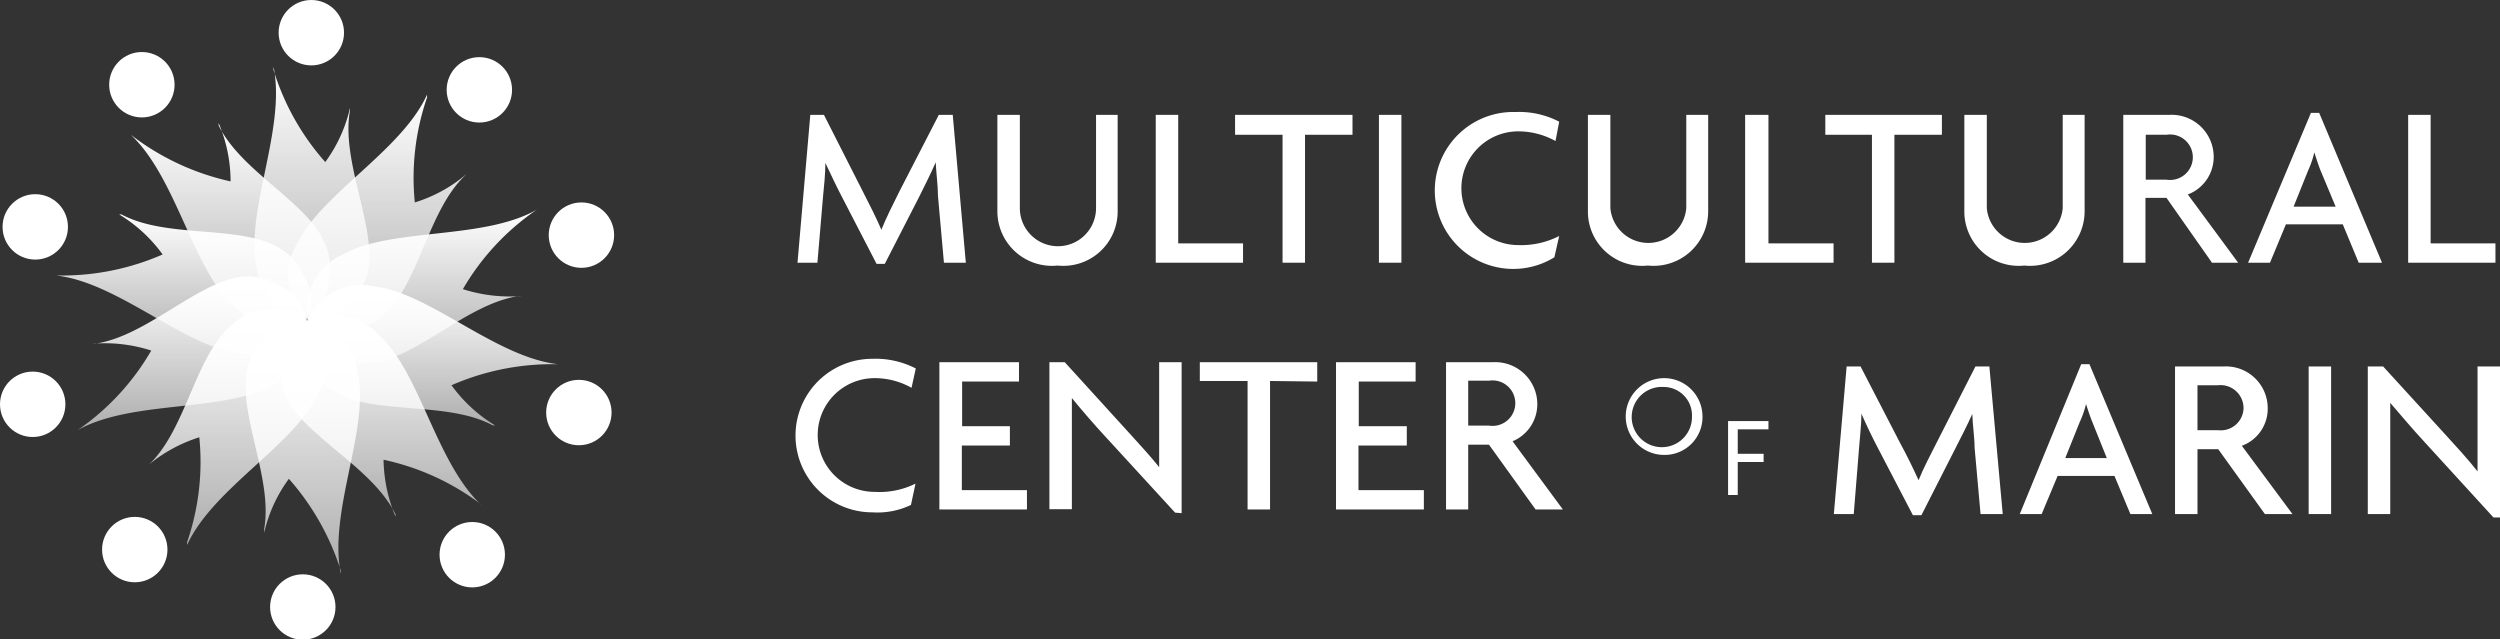 <svg xmlns="http://www.w3.org/2000/svg" xmlns:xlink="http://www.w3.org/1999/xlink" viewBox="0 0 87.93 22.49"><rect x="0" y="0" width="87.93" height="22.49" fill="#333333" stroke="none"/><defs><linearGradient id="a" x1="13.95" y1="15.74" x2="13.95" y2="8.59" gradientUnits="userSpaceOnUse"><stop offset="0" stop-color="#fff" stop-opacity="0.6"/><stop offset="1" stop-color="#fff"/></linearGradient><linearGradient id="b" x1="12.26" y1="16.66" x2="12.26" y2="11.76" xlink:href="#a"/><linearGradient id="c" x1="12.57" y1="19.4" x2="12.57" y2="14.01" xlink:href="#a"/><linearGradient id="d" x1="14.09" y1="23.41" x2="14.09" y2="15.08" xlink:href="#a"/><linearGradient id="e" x1="16.45" y1="24.41" x2="16.45" y2="15.5" xlink:href="#a"/><linearGradient id="f" x1="19.25" y1="22.43" x2="19.25" y2="15.28" xlink:href="#a"/><linearGradient id="g" x1="20.94" y1="19.26" x2="20.94" y2="14.36" xlink:href="#a"/><linearGradient id="h" x1="20.63" y1="17.01" x2="20.63" y2="11.62" xlink:href="#a"/><linearGradient id="i" x1="19.11" y1="15.95" x2="19.11" y2="7.61" xlink:href="#a"/><linearGradient id="j" x1="16.75" y1="15.52" x2="16.75" y2="6.61" xlink:href="#a"/></defs><title>mcm_logo</title><path d="M39,13.5l-.21-2.35c0-.35-.06-.8-.08-1.18h0c-.16.37-.41.87-.58,1.21l-1.21,2.36h-.29l-1.22-2.36c-.18-.34-.4-.81-.58-1.19h0c0,.4-.05.85-.08,1.16l-.2,2.35h-.7l.45-5.2h.48L36.15,11c.21.41.48.94.65,1.34h0c.16-.4.41-.9.63-1.34L38.82,8.3h.49l.46,5.2Z" transform="translate(-5.8 -4.26)" style="fill:#fff"/><path d="M43,13.6a1.92,1.92,0,0,1-2.12-1.93V8.3h.79v3.28a1.34,1.34,0,0,0,2.68,0V8.3h.76v3.37A1.91,1.91,0,0,1,43,13.6Z" transform="translate(-5.8 -4.26)" style="fill:#fff"/><path d="M46.45,13.5V8.3h.79v4.52h2.28v.68Z" transform="translate(-5.8 -4.26)" style="fill:#fff"/><path d="M51.7,9V13.5h-.79V9H49.24V8.3h4.13V9Z" transform="translate(-5.8 -4.26)" style="fill:#fff"/><path d="M54.3,13.5V8.3h.79v5.2Z" transform="translate(-5.8 -4.26)" style="fill:#fff"/><path d="M60.51,9.22a2.71,2.71,0,0,0-1.31-.34,2,2,0,1,0,0,4,2.92,2.92,0,0,0,1.44-.32l-.17.75A2.76,2.76,0,1,1,59.11,8.2a3.05,3.05,0,0,1,1.53.34Z" transform="translate(-5.8 -4.26)" style="fill:#fff"/><path d="M63.76,13.6a1.91,1.91,0,0,1-2.11-1.93V8.3h.79v3.28a1.34,1.34,0,0,0,2.67,0V8.3h.77v3.37A1.92,1.92,0,0,1,63.76,13.6Z" transform="translate(-5.8 -4.26)" style="fill:#fff"/><path d="M67.18,13.5V8.3H68v4.52h2.29v.68Z" transform="translate(-5.8 -4.26)" style="fill:#fff"/><path d="M72.43,9V13.5h-.79V9H70V8.3H74.1V9Z" transform="translate(-5.8 -4.26)" style="fill:#fff"/><path d="M77,13.6a1.91,1.91,0,0,1-2.11-1.93V8.3h.79v3.28a1.34,1.34,0,0,0,2.67,0V8.3h.77v3.37A1.92,1.92,0,0,1,77,13.6Z" transform="translate(-5.8 -4.26)" style="fill:#fff"/><path d="M83.6,13.5,82,11.22h-.74V13.5h-.78V8.3H82.1a1.48,1.48,0,0,1,1.56,1.46,1.41,1.41,0,0,1-.91,1.34l1.77,2.4ZM82,9h-.73v1.58H82A.8.8,0,1,0,82,9Z" transform="translate(-5.8 -4.26)" style="fill:#fff"/><path d="M88.76,13.5l-.56-1.35h-2l-.56,1.35h-.77l2.21-5.27h.29l2.21,5.27Zm-1.34-3.24c-.07-.17-.15-.42-.22-.64h0a3.42,3.42,0,0,1-.22.64l-.51,1.27h1.48Z" transform="translate(-5.8 -4.26)" style="fill:#fff"/><path d="M90.5,13.5V8.3h.79v4.52h2.28v.68Z" transform="translate(-5.8 -4.26)" style="fill:#fff"/><path d="M37.86,17.9a2.63,2.63,0,0,0-1.3-.34,2,2,0,1,0,0,4A2.85,2.85,0,0,0,38,21.27l-.16.75a2.74,2.74,0,0,1-1.36.26,2.7,2.7,0,1,1,0-5.4,3.08,3.08,0,0,1,1.53.34Z" transform="translate(-5.8 -4.26)" style="fill:#fff"/><path d="M38.84,22.18V17h2.8v.68h-2v1.57h1.68v.68H39.63V21.5h2.29v.68Z" transform="translate(-5.8 -4.26)" style="fill:#fff"/><path d="M47.13,22.29l-2.44-2.66c-.39-.42-.84-.94-1.19-1.37h0c0,.47,0,.91,0,1.3v2.61h-.79V17h.54l2.23,2.45c.3.33.78.85,1.09,1.24h0c0-.39,0-.84,0-1.22V17h.79v5.31Z" transform="translate(-5.8 -4.26)" style="fill:#fff"/><path d="M50.47,17.66v4.52h-.79V17.66H48V17h4.13v.68Z" transform="translate(-5.8 -4.26)" style="fill:#fff"/><path d="M52.79,22.18V17h2.8v.68h-2v1.57h1.69v.68H53.58V21.5h2.3v.68Z" transform="translate(-5.8 -4.26)" style="fill:#fff"/><path d="M59.81,22.18,58.17,19.9h-.73v2.28h-.78V17H58.3a1.48,1.48,0,0,1,1.57,1.46A1.41,1.41,0,0,1,59,19.78l1.77,2.4Zm-1.64-4.53h-.73v1.58h.73a.8.8,0,1,0,0-1.58Z" transform="translate(-5.8 -4.26)" style="fill:#fff"/><path d="M75.46,22.34,75.25,20c0-.35-.07-.8-.08-1.18h0c-.16.36-.42.87-.59,1.2l-1.2,2.36h-.3L71.84,20c-.18-.34-.4-.8-.57-1.19h0c0,.4-.06.86-.08,1.17L71,22.34h-.7l.45-5.19h.49l1.38,2.67c.22.4.48.93.66,1.33h0c.16-.4.42-.9.64-1.33l1.36-2.67h.49l.47,5.19Z" transform="translate(-5.8 -4.26)" style="fill:#fff"/><path d="M80.73,22.34,80.17,21h-2l-.56,1.34h-.77L79,17.07h.29l2.21,5.27ZM79.39,19.1c-.07-.17-.15-.41-.22-.63h0a3.32,3.32,0,0,1-.22.63l-.51,1.27H79.9Z" transform="translate(-5.8 -4.26)" style="fill:#fff"/><path d="M85.46,22.34l-1.64-2.28h-.73v2.28H82.3V17.15H84a1.47,1.47,0,0,1,1.56,1.45,1.39,1.39,0,0,1-.91,1.34l1.78,2.4Zm-1.65-4.53h-.72v1.58h.72a.8.8,0,0,0,.9-.79A.81.81,0,0,0,83.81,17.81Z" transform="translate(-5.8 -4.26)" style="fill:#fff"/><path d="M87,22.34V17.15h.79v5.19Z" transform="translate(-5.8 -4.26)" style="fill:#fff"/><path d="M93.5,22.46l-2.44-2.67c-.39-.42-.83-.94-1.19-1.36h0c0,.48,0,.92,0,1.31v2.6h-.79V17.15h.54l2.23,2.44c.3.33.78.85,1.09,1.25h0c0-.4,0-.85,0-1.22V17.15h.79v5.31Z" transform="translate(-5.8 -4.26)" style="fill:#fff"/><path d="M64.31,20.26a1.35,1.35,0,1,1,1.37-1.35A1.33,1.33,0,0,1,64.31,20.26Zm0-2.39a1.06,1.06,0,1,0,1,1.05A1,1,0,0,0,64.31,17.87Z" transform="translate(-5.8 -4.26)" style="fill:#fff"/><path d="M66.92,19.36v.86h.91v.29h-.91v1.16h-.34v-2.6H68v.29Z" transform="translate(-5.8 -4.26)" style="fill:#fff"/><path d="M13.49,8.67l0-.08a5.25,5.25,0,0,1,.42,2.05,8.86,8.86,0,0,1-3.39-1.55L10.4,9C12,10.5,12.58,13.72,14,15a2.06,2.06,0,0,0,3,.06,1.91,1.91,0,0,0,.38-1,2.07,2.07,0,0,0-.19-1.31C16.59,11.37,14.27,10.28,13.49,8.67Z" transform="translate(-5.8 -4.26)" style="fill:url(#a)"/><circle cx="4.99" cy="2.98" r="1.15" style="fill:#fff"/><path d="M10.07,11.8l-.08,0a5.23,5.23,0,0,1,1.53,1.41,8.82,8.82,0,0,1-3.64.74H7.77c2.19.24,4.53,2.53,6.48,2.74a2.07,2.07,0,0,0,2.5-1.75,1.84,1.84,0,0,0-.28-1,2,2,0,0,0-.92-1C14.16,12.17,11.64,12.65,10.07,11.8Z" transform="translate(-5.8 -4.26)" style="fill:url(#b)"/><circle cx="1.24" cy="7.98" r="1.15" style="fill:#fff"/><path d="M9.13,16.35H9.05a5.34,5.34,0,0,1,2.07.24A8.65,8.65,0,0,1,8.6,19.34l-.09.06c1.92-1.09,5.15-.62,6.86-1.59a2.07,2.07,0,0,0,1-2.88,1.92,1.92,0,0,0-.82-.67A2.16,2.16,0,0,0,14.23,14C12.66,14.25,10.9,16.11,9.13,16.35Z" transform="translate(-5.8 -4.26)" style="fill:url(#c)"/><circle cx="1.15" cy="14.22" r="1.15" style="fill:#fff"/><path d="M11.06,20.58l-.07.06a5.3,5.3,0,0,1,1.82-1,8.66,8.66,0,0,1-.43,3.69l0,.1c.91-2,3.8-3.53,4.61-5.32a2.07,2.07,0,0,0-.89-2.91,2,2,0,0,0-1-.06,2.07,2.07,0,0,0-1.19.59C12.67,16.8,12.34,19.35,11.06,20.58Z" transform="translate(-5.8 -4.26)" style="fill:url(#d)"/><circle cx="4.74" cy="19.33" r="1.15" style="fill:#fff"/><path d="M15.09,22.87V23a5.17,5.17,0,0,1,.87-1.9,8.92,8.92,0,0,1,1.83,3.24l0,.11c-.45-2.16,1-5.09.6-7A2.07,2.07,0,0,0,16,15.56a1.9,1.9,0,0,0-.88.57,2.09,2.09,0,0,0-.63,1.17C14.18,18.86,15.41,21.12,15.09,22.87Z" transform="translate(-5.8 -4.26)" style="fill:url(#e)"/><circle cx="10.65" cy="21.35" r="1.15" style="fill:#fff"/><path d="M19.71,22.35l0,.08a5.42,5.42,0,0,1-.42-2,8.7,8.7,0,0,1,3.39,1.54l.08.08c-1.63-1.49-2.18-4.71-3.63-6a2.07,2.07,0,0,0-3.05-.06,1.91,1.91,0,0,0-.38,1,2.07,2.07,0,0,0,.19,1.31C16.61,19.65,18.93,20.74,19.71,22.35Z" transform="translate(-5.8 -4.26)" style="fill:url(#f)"/><circle cx="16.61" cy="19.51" r="1.15" style="fill:#fff"/><path d="M23.13,19.22l.08,0a5.23,5.23,0,0,1-1.53-1.41,8.82,8.82,0,0,1,3.64-.74h.11c-2.19-.24-4.53-2.52-6.48-2.74a2.07,2.07,0,0,0-2.5,1.75,1.84,1.84,0,0,0,.28,1,2.07,2.07,0,0,0,.92,1C19,18.85,21.56,18.37,23.13,19.22Z" transform="translate(-5.8 -4.26)" style="fill:url(#g)"/><circle cx="20.36" cy="14.51" r="1.15" style="fill:#fff"/><path d="M24.07,14.67h.09a5.39,5.39,0,0,1-2.08-.24,8.65,8.65,0,0,1,2.52-2.74l.09-.06c-1.91,1.09-5.15.62-6.85,1.59a2.08,2.08,0,0,0-1,2.88,1.92,1.92,0,0,0,.82.67A2.16,2.16,0,0,0,19,17C20.54,16.77,22.3,14.91,24.07,14.67Z" transform="translate(-5.8 -4.26)" style="fill:url(#h)"/><circle cx="20.45" cy="8.27" r="1.15" style="fill:#fff"/><path d="M22.15,10.44l.06-.06a5.13,5.13,0,0,1-1.82,1,8.66,8.66,0,0,1,.43-3.69l0-.1c-.91,2-3.8,3.53-4.61,5.32a2.07,2.07,0,0,0,.89,2.91,2,2,0,0,0,1.05.06,2.07,2.07,0,0,0,1.19-.59C20.53,14.22,20.86,11.67,22.15,10.44Z" transform="translate(-5.8 -4.26)" style="fill:url(#i)"/><circle cx="16.86" cy="3.16" r="1.15" style="fill:#fff"/><circle cx="10.95" cy="1.15" r="1.15" style="fill:#fff"/><path d="M18.11,8.15V8.06a5.17,5.17,0,0,1-.87,1.9,8.75,8.75,0,0,1-1.82-3.24l0-.11c.45,2.16-1,5.09-.6,7a2.07,2.07,0,0,0,2.43,1.83,1.93,1.93,0,0,0,.89-.57,2.14,2.14,0,0,0,.62-1.17C19,12.16,17.79,9.9,18.11,8.15Z" transform="translate(-5.8 -4.26)" style="fill:url(#j)"/></svg>